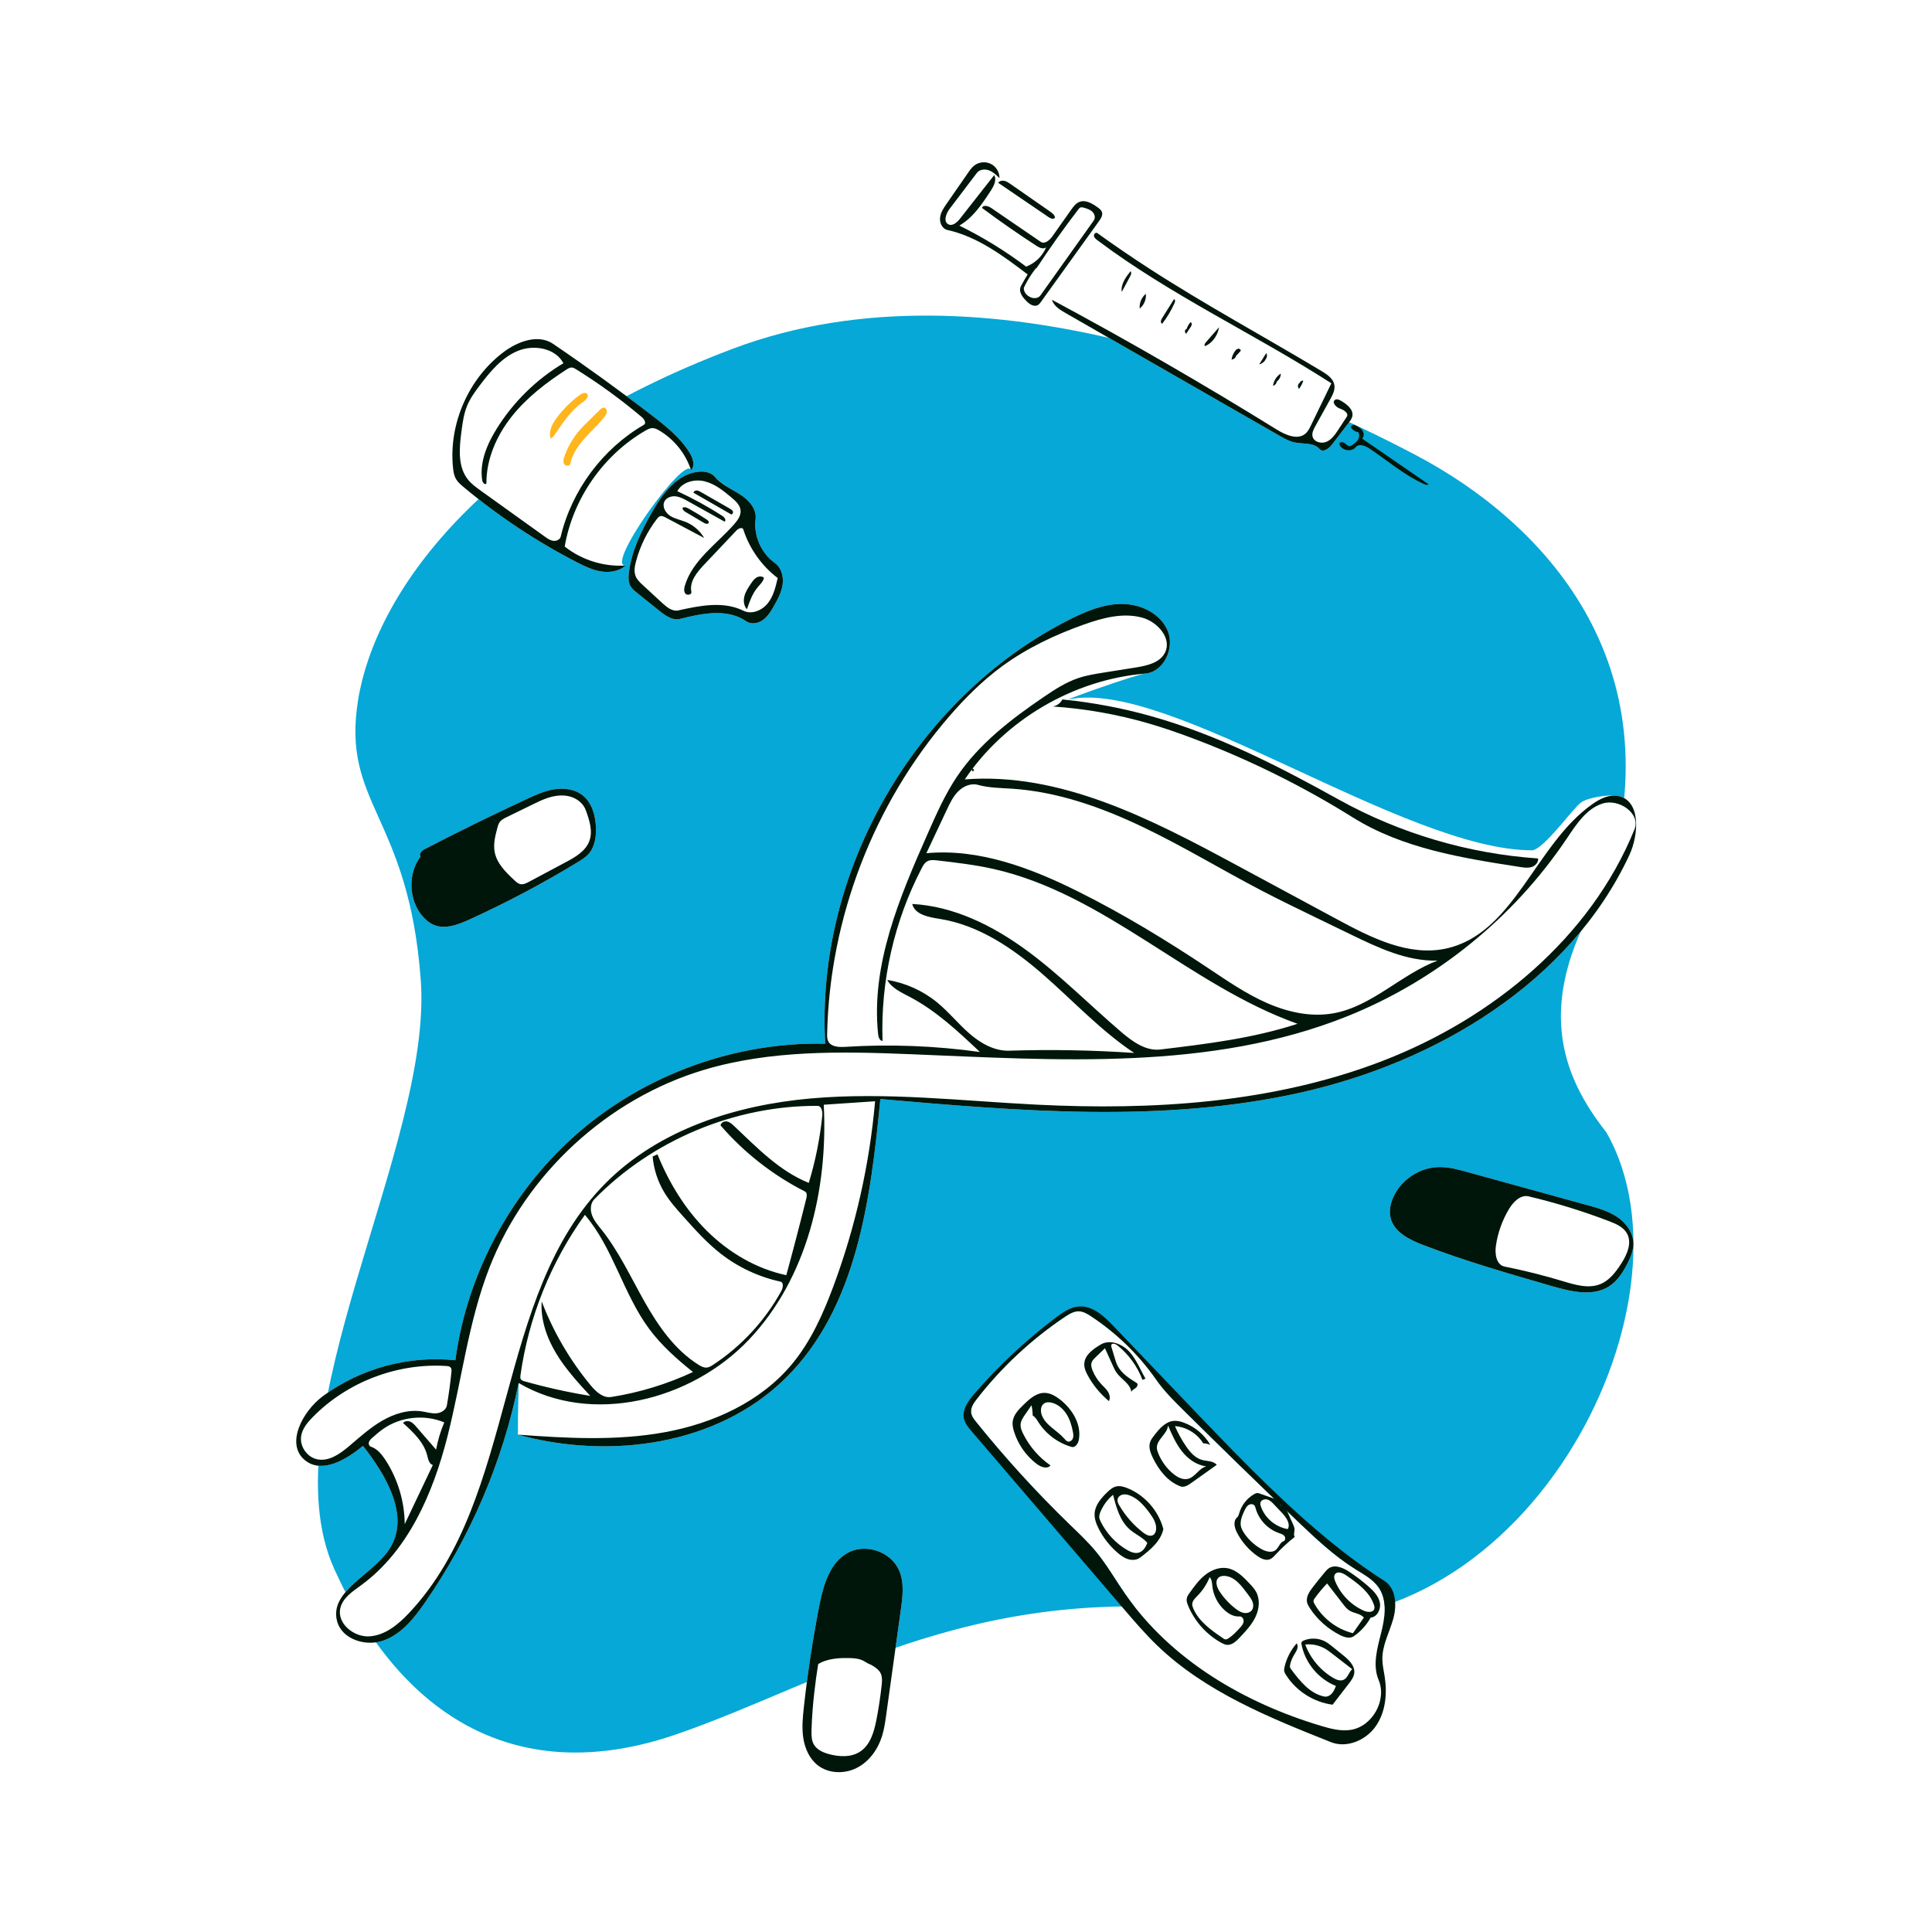 <?xml version="1.0" encoding="UTF-8" standalone="no"?>
<svg
   width="750"
   height="750"
   viewBox="0 0 750 750"
   fill="none"
   version="1.1"
   id="svg3694"
   sodipodi:docname="Health.svg"
   inkscape:version="1.1 (c68e22c387, 2021-05-23)"
   xmlns:inkscape="http://www.inkscape.org/namespaces/inkscape"
   xmlns:sodipodi="http://sodipodi.sourceforge.net/DTD/sodipodi-0.dtd"
   xmlns="http://www.w3.org/2000/svg"
   xmlns:svg="http://www.w3.org/2000/svg">
  <defs
     id="defs3698" />
  <sodipodi:namedview
     id="namedview3696"
     pagecolor="#ffffff"
     bordercolor="#666666"
     borderopacity="1.0"
     inkscape:pageshadow="2"
     inkscape:pageopacity="0.0"
     inkscape:pagecheckerboard="0"
     showgrid="false"
     inkscape:zoom="0.85866667"
     inkscape:cx="375.5823"
     inkscape:cy="374.4177"
     inkscape:window-width="1920"
     inkscape:window-height="1057"
     inkscape:window-x="-8"
     inkscape:window-y="-8"
     inkscape:window-maximized="1"
     inkscape:current-layer="svg3694" />
  <rect
     width="750"
     height="750"
     fill="white"
     id="rect3604" />
  <path
     fill-rule="evenodd"
     clip-rule="evenodd"
     d="M262.227 673.375C322.796 652.616 381.997 610.65 486.088 627.498C590.179 644.347 662.074 506.987 623.595 439.601C606.505 417.839 594.372 389.155 623.595 343.275C650.912 256.744 598.364 202.416 549.913 176.833C501.462 151.25 383.444 98.099 284.56 135.353C185.676 172.606 145.571 231.124 139.011 271.741C132.452 312.358 158.66 316.33 163.349 380.574C168.038 444.818 103.463 550.717 129.721 608.984C155.979 667.25 201.659 694.134 262.227 673.375Z"
     fill="#64FCD9"
     id="path3606"
     style="fill:#05a8d7;fill-opacity:1" />
  <path
     fill-rule="evenodd"
     clip-rule="evenodd"
     d="M535.279 616.374C533.126 613.175 529.567 611.278 526.294 609.238C517.905 604.012 510.663 597.168 503.516 590.341C488.624 576.118 473.867 561.754 459.245 547.253C455.564 543.602 451.869 539.916 448.903 535.663C442.107 525.923 433.445 517.491 423.526 510.959C422.112 510.028 420.586 509.107 418.894 509.037C416.881 508.954 415.04 510.084 413.366 511.206C400.362 519.929 388.766 530.746 379.162 543.113C377.976 544.641 376.758 546.403 376.979 548.324C377.143 549.744 378.069 550.944 378.965 552.057C390.232 566.053 402.364 579.352 415.268 591.853C418.771 595.246 422.341 598.591 425.446 602.352C429.736 607.547 433.07 613.452 436.923 618.98C454.711 644.5 483.136 661.126 512.946 670.017C516.626 671.114 520.467 672.115 524.265 671.55C532.723 670.291 538.492 660.037 535.175 652.154C532.801 646.511 534.577 640.09 536.09 634.158C537.603 628.226 538.696 621.454 535.279 616.374Z"
     fill="white"
     id="path3608" />
  <path
     fill-rule="evenodd"
     clip-rule="evenodd"
     d="M540.899 464.697C543.987 457.853 551.257 453.113 558.765 453.048C562.426 453.016 566.012 453.997 569.543 454.969C585.067 459.247 600.592 463.525 616.117 467.803C620.158 468.916 624.277 470.065 627.757 472.4C631.237 474.736 634.029 478.507 634.083 482.698C634.119 485.446 633.001 488.071 631.753 490.52C630.05 493.86 627.968 497.159 624.845 499.234C618.53 503.43 610.137 501.479 602.851 499.38C585.908 494.5 568.941 489.613 552.473 483.313C547.134 481.27 541.184 478.343 539.82 472.792C539.158 470.099 539.758 467.225 540.899 464.697Z"
     fill="white"
     id="path3610" />
  <path
     fill-rule="evenodd"
     clip-rule="evenodd"
     d="M329.27 602.711C336.207 599.012 345.968 602.447 349.061 609.675C351.086 614.41 350.413 619.81 349.703 624.911C347.813 638.488 345.923 652.066 344.034 665.643C343.646 668.428 343.255 671.228 342.423 673.915C340.829 679.06 337.458 683.797 332.669 686.262C327.879 688.727 321.639 688.58 317.41 685.245C314.242 682.746 312.482 678.793 311.853 674.808C311.224 670.822 311.612 666.753 312.052 662.742C313.49 649.618 315.473 636.555 317.994 623.596C319.558 615.553 322.039 606.566 329.27 602.711Z"
     fill="white"
     id="path3612" />
  <path
     fill-rule="evenodd"
     clip-rule="evenodd"
     d="M163.255 332.483C162.481 331.463 163.804 330.179 164.941 329.59C177.975 322.839 191.156 316.37 204.471 310.192C207.95 308.577 211.496 306.964 215.288 306.384C219.08 305.803 223.215 306.376 226.214 308.768C229.769 311.602 231.109 316.423 231.33 320.964C231.513 324.716 230.956 328.764 228.441 331.554C227.286 332.836 225.797 333.761 224.323 334.658C210.732 342.936 196.644 350.397 182.16 356.989C177.778 358.983 172.724 360.912 168.303 359.007C166.644 358.292 165.237 357.082 164.057 355.714C158.588 349.373 158.236 339.186 163.255 332.483Z"
     fill="white"
     id="path3614" />
  <path
     fill-rule="evenodd"
     clip-rule="evenodd"
     d="M293.309 201.489C292.496 207.958 295.483 214.766 300.795 218.547C303.302 220.332 304.226 223.742 303.828 226.794C303.43 229.846 301.933 232.632 300.405 235.304C299.26 237.308 298.028 239.353 296.149 240.694C294.271 242.035 291.566 242.493 289.673 241.174C282.407 236.111 272.562 238.089 263.98 240.27C261.134 240.993 258.367 239.04 256.078 237.202C253.173 234.87 250.268 232.538 247.362 230.206C246.319 229.368 245.246 228.495 244.634 227.306C243.876 225.83 243.932 224.078 244.12 222.43C245.06 214.178 248.787 206.518 252.846 199.273C257.039 191.787 262.905 183.737 271.461 183.102C273.693 182.936 276.161 183.434 277.575 185.169C280.084 188.249 283.959 189.794 287.305 191.936C290.651 194.078 293.805 197.547 293.309 201.489Z"
     fill="white"
     id="path3616" />
  <path
     fill-rule="evenodd"
     clip-rule="evenodd"
     d="M242.894 219.536C240.373 221.768 236.72 222.36 233.393 221.844C230.066 221.328 226.98 219.832 223.986 218.292C208.246 210.195 193.412 200.341 179.848 188.971C178.807 188.099 177.754 187.195 177.063 186.026C176.25 184.653 176.001 183.025 175.844 181.437C174.17 164.496 181.879 146.925 195.479 136.685C201.024 132.51 208.947 129.577 214.69 133.476C227.797 142.376 240.637 151.669 253.188 161.337C258.674 165.564 264.225 169.996 267.805 175.924C269.035 177.962 269.922 180.824 268.255 182.523C266.184 176.102 234.458 220.099 242.894 219.536Z"
     fill="white"
     id="path3618" />
  <path
     fill-rule="evenodd"
     clip-rule="evenodd"
     d="M148.979 636.822C142.06 639.326 132.73 636.449 130.855 629.335C127.721 617.439 144.997 611.359 151.451 600.886C159.112 588.456 149.929 572.757 140.906 561.278C134.504 566.63 125.178 572.131 118.584 567.017C110.599 560.824 117.318 547.878 125.461 541.894C140.066 531.163 158.743 526.122 176.764 528.05C181.352 493.88 198.905 461.611 225.099 439.194C251.293 416.777 285.886 404.418 320.354 405.163C316.501 338.331 355.248 270.932 414.942 240.632C421.422 237.343 428.36 234.408 435.626 234.451C442.893 234.495 450.565 238.194 453.323 244.917C456.081 251.64 451.805 260.867 444.564 261.481C441.191 261.767 411.93 272.184 414.942 271.526C453.323 263.133 545.192 330.084 594.652 330.084C599.092 330.084 610.618 313.71 613.742 311.521C616.611 309.511 624.509 308.373 627.961 308.966C636.961 310.513 636.33 323.803 632.458 332.074C609.369 381.406 557.64 412.449 504.463 424.239C451.287 436.03 396.015 431.369 341.752 426.65C337.997 465.458 332.695 507.662 304.929 535.034C278.531 561.057 236.777 566.779 201.041 556.933C201.041 551.569 201.041 551.569 201.346 536.883C195.147 567.368 182.685 596.566 164.96 622.132C160.768 628.178 155.897 634.319 148.979 636.822Z"
     fill="white"
     id="path3620" />
  <path
     d="M523.611 164.062C521.416 166.92 519.221 169.778 517.027 172.636C515.842 174.178 513.523 175.799 512.261 174.318C510.053 171.725 505.971 172.456 502.636 171.766C500.476 171.319 498.522 170.206 496.609 169.108C468.949 153.241 441.289 137.374 413.629 121.507C411.443 120.254 409.076 118.78 408.352 116.366C414.667 105.314 425.327 90.088 425.936 90.456C432.57 95.237 439.324 99.851 446.189 104.293C467.97 118.386 490.83 130.722 513.069 144.079C515.233 145.379 517.605 146.992 518.008 149.484C518.319 151.403 516.911 156.155 518.24 155.235C518.955 154.74 519.923 155.185 520.67 155.631C522.928 156.981 525.519 159.036 524.972 161.609C524.776 162.532 524.185 163.314 523.611 164.062Z"
     fill="white"
     id="path3622" />
  <path
     fill-rule="evenodd"
     clip-rule="evenodd"
     d="M408.714 274.258C410.283 274.001 411.701 272.951 412.405 271.526C424.074 272.679 435.642 274.859 446.93 278.034C472.477 285.22 496.318 297.398 519.511 310.295C543.266 323.506 569.955 331.405 597.073 333.251C597.279 334.733 596.028 336.103 594.604 336.564C593.181 337.024 591.637 336.801 590.158 336.573C567.676 333.112 544.493 329.4 525.198 317.352C505.508 305.058 484.594 294.727 462.866 286.56C457.261 284.454 451.599 282.49 445.849 280.82C433.754 277.307 421.28 275.103 408.714 274.258Z"
     fill="#00160A"
     id="path3624" />
  <path
     fill-rule="evenodd"
     clip-rule="evenodd"
     d="M540.899 464.697C543.987 457.853 551.257 453.113 558.765 453.048C562.426 453.016 566.012 453.997 569.543 454.969C585.067 459.247 600.592 463.525 616.117 467.803C620.158 468.916 624.277 470.065 627.757 472.4C631.237 474.736 634.029 478.507 634.083 482.698C634.119 485.446 633.001 488.071 631.753 490.52C630.05 493.86 627.968 497.159 624.845 499.234C618.53 503.43 610.137 501.479 602.851 499.38C585.908 494.5 568.941 489.613 552.473 483.313C547.134 481.27 541.184 478.343 539.82 472.792C539.158 470.099 539.758 467.225 540.899 464.697ZM580.702 483.639C580.241 486.817 580.898 491.039 584.046 491.671C591.699 493.208 599.279 495.107 606.752 497.361C611.521 498.799 616.74 500.369 621.338 498.453C624.79 497.015 627.192 493.863 629.233 490.73C631.558 487.161 633.668 482.553 631.597 478.831C630.213 476.343 627.371 475.108 624.713 474.089C614.514 470.181 604.054 466.952 593.427 464.431C590.264 463.681 587.455 466.566 585.784 469.355C583.17 473.719 581.432 478.605 580.702 483.639Z"
     fill="#00160A"
     id="path3626" />
  <path
     fill-rule="evenodd"
     clip-rule="evenodd"
     d="M255.864 167.084C255.078 166.623 254.228 166.19 253.317 166.183C252.334 166.175 251.423 166.661 250.573 167.153C234.224 176.608 222.418 193.559 219.217 212.171C225.846 217.42 234.458 220.099 242.894 219.536C240.373 221.768 236.72 222.36 233.393 221.844C230.066 221.328 226.98 219.832 223.986 218.292C208.246 210.195 193.412 200.341 179.848 188.971C178.807 188.099 177.754 187.195 177.063 186.026C176.25 184.653 176.001 183.025 175.844 181.437C174.17 164.496 181.879 146.925 195.479 136.685C201.024 132.51 208.947 129.577 214.69 133.476C227.797 142.376 240.637 151.669 253.188 161.337C258.674 165.564 264.225 169.996 267.805 175.924C269.035 177.962 269.922 180.824 268.255 182.523C266.184 176.102 261.685 170.496 255.864 167.084ZM186.311 149.519C184.446 151.985 182.601 154.508 181.403 157.359C180.035 160.613 179.566 164.163 179.11 167.664C178.286 173.977 177.657 181.057 181.583 186.07C182.988 187.864 184.867 189.217 186.718 190.545C194.992 196.48 203.266 202.414 211.539 208.349C212.528 209.058 213.571 209.79 214.777 209.951C215.984 210.112 217.389 209.488 217.672 208.305C221.979 190.276 233.936 174.208 249.967 164.904C250.992 164.309 250.129 162.753 249.225 161.987C241.159 155.155 232.59 148.916 223.611 143.336C223.11 143.025 222.581 142.707 221.992 142.67C221.233 142.622 220.534 143.048 219.895 143.461C212 148.573 204.415 154.38 198.586 161.762C192.757 169.143 188.769 178.26 188.82 187.666C188.397 188.423 187.347 187.398 187.207 186.541C186.068 179.573 189.016 172.574 192.73 166.569C199.182 156.133 208.179 147.284 218.72 141.006C215.574 135.091 207.234 133.661 201.036 136.207C194.839 138.752 190.353 144.175 186.311 149.519V149.519Z"
     fill="#00160A"
     id="path3628" />
  <path
     fill-rule="evenodd"
     clip-rule="evenodd"
     d="M349.061 609.675C351.086 614.41 350.413 619.81 349.703 624.911L344.034 665.643C343.646 668.428 343.255 671.228 342.423 673.915C340.829 679.06 337.458 683.797 332.669 686.262C327.879 688.727 321.639 688.58 317.41 685.245C314.242 682.746 312.482 678.793 311.853 674.808C311.224 670.822 311.612 666.753 312.052 662.742C313.49 649.618 315.473 636.555 317.994 623.596L318.156 622.775C319.732 614.949 322.284 606.435 329.27 602.711C336.207 599.012 345.968 602.447 349.061 609.675ZM319.085 645.212L319.086 645.193C318.61 645.438 318.121 645.704 317.618 645.99C317.048 649.587 316.542 653.193 316.128 656.812C315.565 661.738 315.174 666.686 315.034 671.642L315.019 672.309C314.995 673.984 315.095 675.696 315.905 677.144C317.134 679.341 319.692 680.407 322.131 681.029C326.022 682.022 330.414 682.208 333.796 680.043C337.881 677.427 339.338 672.232 340.259 667.47C341.109 663.077 341.776 658.649 342.258 654.201L342.318 653.606C342.448 652.212 342.47 650.775 341.85 649.536C341.28 648.396 340.234 647.572 339.16 646.885C338.817 646.664 338.466 646.455 338.11 646.256C335.359 645.28 335.359 643.777 329.806 643.652C326.164 643.57 322.446 643.777 319.085 645.212Z"
     fill="#00160A"
     id="path3630" />
  <path
     fill-rule="evenodd"
     clip-rule="evenodd"
     d="M163.255 332.483C162.481 331.463 163.804 330.179 164.941 329.59C177.975 322.839 191.156 316.37 204.471 310.192C207.95 308.577 211.496 306.964 215.288 306.384C219.08 305.803 223.215 306.376 226.214 308.768C229.769 311.602 231.109 316.423 231.33 320.964C231.513 324.716 230.956 328.764 228.441 331.554C227.286 332.836 225.797 333.761 224.323 334.658C210.732 342.936 196.644 350.397 182.16 356.989C177.778 358.983 172.724 360.912 168.303 359.007C166.644 358.292 165.237 357.082 164.057 355.714C158.588 349.373 158.236 339.186 163.255 332.483ZM227.394 314.492C226.417 311.803 223.867 309.874 221.094 309.167C218.321 308.46 215.363 308.848 212.645 309.742C210.602 310.414 208.662 311.361 206.73 312.305C203.386 313.939 200.042 315.573 196.699 317.208C195.676 317.707 194.61 318.243 193.954 319.173C193.489 319.832 193.273 320.631 193.067 321.41C192.266 324.431 191.459 327.57 192.011 330.646C192.826 335.194 196.401 338.667 199.788 341.81C200.43 342.406 201.116 343.025 201.972 343.214C203.108 343.464 204.249 342.899 205.276 342.351C210.056 339.804 214.835 337.257 219.615 334.709C223.299 332.746 227.268 330.47 228.753 326.57C230.227 322.697 228.809 318.387 227.394 314.492Z"
     fill="#00160A"
     id="path3632" />
  <path
     fill-rule="evenodd"
     clip-rule="evenodd"
     d="M387.499 70.969C387.992 70.234 389.009 70.006 389.875 70.191C390.74 70.377 391.492 70.894 392.218 71.399C397.341 74.965 402.464 78.531 407.587 82.096C408.444 82.693 409.373 83.398 409.546 84.428C409.171 85.265 407.91 84.868 407.152 84.352C400.601 79.891 394.05 75.43 387.499 70.969Z"
     fill="#00160A"
     id="path3634" />
  <path
     fill-rule="evenodd"
     clip-rule="evenodd"
     d="M451.191 125.633C450.408 125.527 450.612 124.333 451.031 123.663C452.599 121.158 454.168 118.654 455.736 116.149C456.286 116.251 456.213 117.064 455.987 117.575C454.718 120.439 453.104 123.151 451.191 125.633Z"
     fill="#00160A"
     id="path3636" />
  <path
     fill-rule="evenodd"
     clip-rule="evenodd"
     d="M378.212 541.115C387.697 530.143 398.35 520.182 409.933 511.454C412.611 509.436 415.532 507.41 418.877 507.18C424.187 506.814 428.607 510.967 432.285 514.815C441.962 524.941 451.64 535.066 461.317 545.192C472.731 557.134 484.151 569.082 496.134 580.452C508.971 592.631 522.498 604.178 537.412 613.701C541.98 616.618 542.331 623.241 540.854 628.456C539.376 633.671 536.582 638.654 536.63 644.074C536.65 646.368 537.186 648.621 537.538 650.889C538.558 657.469 537.894 664.607 534.099 670.078C530.303 675.55 522.858 678.762 516.67 676.301C492.61 666.731 467.895 656.748 449.237 638.794C444.602 634.334 440.409 629.44 436.224 624.555C416.561 601.6 396.899 578.646 377.236 555.691C375.948 554.188 374.616 552.599 374.199 550.664C373.444 547.158 375.867 543.828 378.212 541.115M535.279 616.374C533.126 613.174 529.568 611.278 526.294 609.238C517.905 604.012 510.664 597.168 503.516 590.341C488.625 576.118 473.867 561.754 459.246 547.253C455.564 543.601 451.87 539.916 448.903 535.663C442.108 525.923 433.446 517.491 423.527 510.959C422.112 510.028 420.586 509.107 418.894 509.037C416.881 508.954 415.04 510.084 413.367 511.206C400.362 519.929 388.766 530.746 379.162 543.113C377.976 544.641 376.758 546.403 376.98 548.324C377.143 549.744 378.069 550.944 378.966 552.057C390.232 566.053 402.364 579.352 415.269 591.853C418.771 595.246 422.341 598.591 425.446 602.352C429.736 607.547 433.07 613.452 436.923 618.979C454.711 644.5 483.136 661.126 512.947 670.016C516.626 671.114 520.467 672.115 524.265 671.55C532.724 670.291 538.492 660.037 535.175 652.154C532.801 646.511 534.577 640.09 536.09 634.158C537.603 628.226 538.696 621.454 535.279 616.374Z"
     fill="#00160A"
     id="path3638" />
  <path
     fill-rule="evenodd"
     clip-rule="evenodd"
     d="M438.759 107.197C437.658 109.246 436.556 111.295 435.455 113.343C435.024 110.382 436.988 107.661 438.843 105.314C439.368 105.752 439.083 106.595 438.759 107.197L438.759 107.197Z"
     fill="#00160A"
     id="path3640" />
  <path
     fill-rule="evenodd"
     clip-rule="evenodd"
     d="M444.814 114.05C445.044 116.195 444.113 118.429 442.428 119.775C442.235 117.633 443.157 115.421 444.814 114.05L444.814 114.05Z"
     fill="#00160A"
     id="path3642" />
  <path
     fill-rule="evenodd"
     clip-rule="evenodd"
     d="M473.234 127.031C472.88 129.265 471.75 131.37 470.084 132.9C469.396 133.532 468.608 134.074 467.72 134.366C467.375 133.923 467.757 133.297 468.126 132.875C469.829 130.927 471.532 128.979 473.234 127.031Z"
     fill="#00160A"
     id="path3644" />
  <path
     fill-rule="evenodd"
     clip-rule="evenodd"
     d="M460.626 127.772C460.916 126.801 461.427 125.897 462.107 125.147C462.792 125.045 462.719 126.181 462.335 126.756C461.717 127.68 461.099 128.604 460.482 129.529C459.822 129.199 459.826 128.069 460.488 127.744L460.626 127.772Z"
     fill="#00160A"
     id="path3646" />
  <path
     fill-rule="evenodd"
     clip-rule="evenodd"
     d="M491.488 139.159C491.035 140.287 490.01 141.167 488.827 141.445C489.734 139.994 490.641 138.543 491.548 137.092C491.966 137.701 491.941 138.58 491.489 139.164L491.488 139.159Z"
     fill="#00160A"
     id="path3648" />
  <path
     fill-rule="evenodd"
     clip-rule="evenodd"
     d="M504.584 148.587C504.737 148.026 505.384 147.654 505.946 147.802C505.557 148.92 505.001 149.98 504.303 150.936C503.624 150.339 503.751 149.076 504.535 148.627L504.584 148.587Z"
     fill="#00160A"
     id="path3650" />
  <path
     fill-rule="evenodd"
     clip-rule="evenodd"
     d="M293.309 201.489C292.496 207.958 295.483 214.766 300.795 218.547C303.302 220.332 304.226 223.742 303.828 226.794C303.43 229.846 301.933 232.632 300.405 235.304C299.26 237.308 298.028 239.353 296.149 240.694C294.271 242.035 291.566 242.493 289.673 241.174C282.407 236.111 272.562 238.089 263.98 240.27C261.134 240.993 258.367 239.04 256.078 237.202C253.173 234.87 250.268 232.538 247.362 230.206C246.319 229.368 245.246 228.495 244.634 227.306C243.876 225.83 243.932 224.078 244.12 222.43C245.06 214.178 248.787 206.518 252.846 199.273C257.039 191.787 262.905 183.737 271.461 183.102C273.693 182.936 276.161 183.434 277.575 185.169C280.084 188.249 283.959 189.794 287.305 191.936C290.651 194.078 293.805 197.547 293.309 201.489ZM258.39 200.891C257.702 200.526 256.907 200.151 256.175 200.418C255.697 200.593 255.355 201.009 255.045 201.412C251.269 206.31 248.481 211.965 246.894 217.941C246.399 219.804 246.029 221.827 246.733 223.621C247.29 225.039 248.445 226.123 249.565 227.156C252.091 229.486 254.618 231.816 257.144 234.147C258.884 235.751 261.037 237.477 263.346 236.958C271.727 235.074 280.892 233.271 288.588 237.087C291.773 238.666 295.799 236.995 298.025 234.224C300.251 231.452 301.106 227.857 301.9 224.392C295.671 219.657 290.943 212.976 288.548 205.527C288.214 204.487 286.634 205.137 285.883 205.931C281.698 210.359 277.512 214.787 273.326 219.215C270.55 222.151 267.559 225.789 268.39 229.743C268.617 230.823 266.779 231.288 266.074 230.439C265.368 229.589 265.568 228.327 265.889 227.271C268.875 217.428 278.239 211.203 285.03 203.478C286.355 201.97 287.664 200.17 287.494 198.17C287.315 196.068 285.577 194.485 283.959 193.132C280.836 190.522 277.555 187.854 273.607 186.864C269.659 185.874 264.848 187.082 262.944 190.68C268.989 193.469 274.841 196.68 280.441 200.28C281.235 200.791 282.058 201.975 281.271 202.496C276.505 199.837 271.739 197.178 266.973 194.519C265.49 193.692 263.953 192.847 262.264 192.672C260.574 192.498 258.675 193.17 257.927 194.695C256.965 196.658 258.317 199.07 260.154 200.254C261.992 201.438 264.219 201.817 266.243 202.643C269.206 203.852 271.748 206.066 273.352 208.835C268.364 206.187 263.377 203.539 258.39 200.891Z"
     fill="#00160A"
     id="path3652" />
  <path
     fill-rule="evenodd"
     clip-rule="evenodd"
     d="M495.61 148.379C495.419 149.051 494.857 149.604 494.182 149.785C494.419 147.859 495.551 146.063 497.186 145.019C497.223 146.272 496.564 147.524 495.509 148.202L495.61 148.379Z"
     fill="#00160A"
     id="path3654" />
  <path
     fill-rule="evenodd"
     clip-rule="evenodd"
     d="M479.792 138.385C479.494 139.055 478.814 139.539 478.083 139.602C478.246 138.356 478.754 137.157 479.534 136.172C479.84 135.786 480.228 135.411 480.717 135.357C481.206 135.303 481.754 135.745 481.625 136.22C480.989 136.909 480.354 137.598 479.719 138.286L479.792 138.385Z"
     fill="#00160A"
     id="path3656" />
  <path
     fill-rule="evenodd"
     clip-rule="evenodd"
     d="M378.044 298.921C378.173 299.275 377.558 299.581 377.354 299.263C377.234 298.932 377.322 298.534 377.572 298.285C377.755 298.468 377.939 298.652 378.123 298.836L378.044 298.921Z"
     fill="#00160A"
     id="path3658" />
  <path
     fill-rule="evenodd"
     clip-rule="evenodd"
     d="M524.477 173.052C525.417 172.451 526.382 171.826 527.019 170.91C527.657 169.994 527.892 168.704 527.287 167.766C526.135 167.616 525.066 166.922 524.461 165.93C524.435 165.335 525.04 164.798 525.627 164.894C526.761 165.39 527.942 165.921 528.711 166.891C529.48 167.861 529.67 169.411 528.787 170.278C537.382 176.188 545.977 182.098 554.572 188.007C554.055 188.387 553.33 188.146 552.747 187.881C545.071 184.394 538.607 178.767 531.59 174.095C529.961 173.011 527.525 172.074 526.289 173.59C524.633 175.62 520.78 174.926 519.936 172.447C519.778 171.521 521.339 171.468 522.057 172.074C522.775 172.68 523.685 173.558 524.477 173.052Z"
     fill="#00160A"
     id="path3660" />
  <path
     fill-rule="evenodd"
     clip-rule="evenodd"
     d="M509.57 616.224C511.108 614.222 512.688 612.253 514.31 610.318C514.788 609.748 515.278 609.173 515.901 608.765C518.273 607.213 521.419 608.618 523.789 610.173C526.404 611.888 528.897 613.789 531.243 615.857C533.187 617.57 535.119 619.555 535.65 622.09C536.181 624.626 534.655 627.738 532.074 627.961C530.491 630.831 528.234 633.325 525.535 635.185C524.004 636.241 521.908 635.591 520.245 634.758C515.48 632.372 511.365 628.701 508.453 624.237C507.988 623.525 507.546 622.774 507.378 621.94C506.962 619.874 508.286 617.896 509.57 616.224ZM525.197 634.004C526.616 631.985 528.035 629.965 529.453 627.946C528.088 626.33 525.597 626.327 523.81 625.196C522.833 624.577 522.104 623.643 521.396 622.728C519.322 620.047 517.248 617.366 515.175 614.686C513.445 616.494 511.839 618.42 510.372 620.446C510.158 620.742 509.94 621.058 509.902 621.421C509.859 621.836 510.058 622.234 510.262 622.598C513.4 628.226 518.942 632.458 525.197 634.004ZM522.556 611.526C521.229 610.615 519.177 609.804 518.243 611.116C517.676 611.913 517.97 613.016 518.346 613.919C520.427 618.921 524.479 623.072 529.429 625.274C530.85 625.906 533.01 626.083 533.492 624.604C533.671 624.057 533.521 623.459 533.332 622.915C531.593 617.886 526.943 614.539 522.556 611.526Z"
     fill="#00160A"
     id="path3662" />
  <path
     fill-rule="evenodd"
     clip-rule="evenodd"
     d="M400.429 545.523C399.59 546.738 398.751 547.954 397.913 549.169C397.118 550.321 396.296 551.546 396.192 552.942C396.1 554.189 396.598 555.4 397.15 556.523C399.579 561.455 403.285 565.752 407.808 568.879C406.562 570.416 404.071 569.516 402.491 568.324C398.316 565.174 395.169 560.683 393.632 555.684C393.257 554.462 392.973 553.182 393.112 551.911C393.402 549.265 395.42 547.184 397.325 545.325C399.635 543.071 402.308 540.665 405.535 540.711C407.657 540.742 409.609 541.859 411.3 543.14C416.178 546.836 419.895 552.854 418.813 558.877C418.547 560.357 417.436 562.106 415.99 561.694C410.731 560.195 406.061 556.718 403.118 552.11C402.498 551.14 401.904 550.074 400.897 549.518C400.867 548.175 400.71 546.836 400.429 545.523ZM405.379 544.775C404.008 545.638 403.845 547.626 404.364 549.16C405.759 553.279 410.375 555.242 413.218 558.532C413.586 558.959 413.962 559.435 414.504 559.589C415.326 559.822 416.192 559.167 416.489 558.365C416.786 557.563 416.658 556.673 416.498 555.833C416.037 553.414 415.327 551.003 414.002 548.927C412.676 546.852 410.675 545.128 408.287 544.526C407.317 544.281 406.226 544.242 405.379 544.775Z"
     fill="#00160A"
     id="path3664" />
  <path
     fill-rule="evenodd"
     clip-rule="evenodd"
     d="M498.024 584.749C498.993 585.221 499.506 586.279 499.948 587.261C500.614 588.742 501.279 590.222 501.945 591.702C502.224 592.321 502.507 592.96 502.532 593.638C502.569 594.652 502.048 595.777 502.618 596.617C499.942 598.735 497.431 601.06 495.112 603.564C494.481 604.245 493.831 604.964 492.966 605.303C491.345 605.937 489.543 605.056 488.12 604.054C484.771 601.696 482.008 598.511 480.149 594.861C479.202 593 478.624 590.415 480.231 589.081C480.748 588.652 480.916 587.944 481.107 587.298C481.997 584.288 484.072 581.646 486.785 580.067C487.178 579.838 487.6 579.626 488.055 579.609C488.45 579.594 488.834 579.728 489.207 579.86C491.19 580.563 493.174 581.266 495.157 581.968C495.988 582.263 496.991 582.82 496.869 583.693C496.792 584.251 497.517 584.503 498.024 584.749M483.088 586.457C482.159 588.437 481.228 590.626 481.774 592.743C481.987 593.567 482.414 594.319 482.883 595.03C484.594 597.622 486.93 599.799 489.636 601.323C491.379 602.304 493.715 602.959 495.256 601.685C496.441 600.705 496.824 598.802 498.275 598.294C499.046 598.025 499.093 596.856 498.565 596.234C498.036 595.612 497.195 595.38 496.424 595.112C492.124 593.613 488.657 589.917 487.436 585.53C487.327 585.139 487.227 584.728 486.968 584.414C486.407 583.738 485.289 583.804 484.577 584.319C483.865 584.833 483.461 585.662 483.088 586.457M499.927 593.588C501.055 591.461 499.283 589.003 497.629 587.253C496.619 586.185 495.609 585.116 494.6 584.048C493.835 583.239 493.013 582.394 491.938 582.102C490.863 581.81 489.485 582.334 489.274 583.428C489.183 583.899 489.318 584.382 489.476 584.835C491.048 589.339 495.217 592.831 499.927 593.588H499.927Z"
     fill="#00160A"
     id="path3666" />
  <path
     fill-rule="evenodd"
     clip-rule="evenodd"
     d="M476.43 608.765C479.915 609.371 482.592 612.089 485.016 614.665C485.993 615.703 486.981 616.758 487.653 618.015C489.24 620.987 488.807 624.712 487.352 627.751C485.896 630.789 483.54 633.288 481.221 635.732C479.847 637.18 478.158 638.749 476.177 638.512C475.441 638.424 474.76 638.086 474.111 637.729C468.31 634.538 463.659 629.306 461.17 623.171C460.843 622.365 460.547 621.502 460.672 620.641C460.794 619.797 461.304 619.066 461.8 618.372C463.592 615.858 465.417 613.309 467.835 611.391C470.254 609.473 473.389 608.236 476.43 608.765M464.873 619.463C463.952 620.398 462.874 621.4 462.829 622.712C462.808 623.305 463.011 623.883 463.245 624.428C465.417 629.508 470.223 632.879 474.797 635.977C475.095 636.179 475.413 636.388 475.773 636.411C476.17 636.436 476.543 636.23 476.878 636.013C478.535 634.94 479.895 633.477 481.238 632.03C481.91 631.306 482.613 630.518 482.757 629.541C482.9 628.563 482.181 627.404 481.197 627.492C479.135 627.677 477.144 626.618 475.585 625.256C472.841 622.86 471.038 619.415 470.634 615.795C470.495 614.547 470.462 613.154 469.582 612.258C468.511 614.94 466.9 617.405 464.873 619.463ZM475.521 611.769C474.652 611.702 473.717 611.841 473.058 612.41C471.543 613.717 472.365 616.2 473.472 617.868C475.153 620.399 477.255 622.649 479.666 624.497C480.58 625.197 481.568 625.854 482.693 626.095C483.818 626.337 485.111 626.085 485.857 625.209C486.607 624.329 486.647 623.015 486.27 621.922C485.894 620.829 485.165 619.9 484.472 618.974C482.101 615.802 479.469 612.074 475.521 611.769L475.521 611.769Z"
     fill="#00160A"
     id="path3668" />
  <path
     fill-rule="evenodd"
     clip-rule="evenodd"
     d="M442.63 604.636C441.337 605.625 439.529 605.744 437.97 605.277C436.41 604.81 435.058 603.826 433.825 602.763C430.822 600.172 428.327 596.995 426.523 593.463C425.562 591.581 424.781 589.516 424.935 587.408C425.166 584.255 427.406 581.646 429.668 579.437C430.73 578.4 431.895 577.354 433.344 577.028C434.757 576.709 436.23 577.125 437.575 577.662C444.393 580.384 449.766 586.479 451.612 593.584C450.604 598.333 446.485 601.685 442.63 604.636ZM437.395 601.614C438.863 602.483 440.618 603.224 442.235 602.68C443.836 602.142 444.789 600.512 445.391 598.934C443.537 596.763 440.752 595.63 438.598 593.757C434.77 590.427 433.337 585.191 432.092 580.273C429.984 582.022 428.302 584.28 427.229 586.8C426.921 587.525 426.658 588.301 426.742 589.084C426.802 589.647 427.038 590.174 427.287 590.682C429.504 595.2 433.064 599.05 437.395 601.614ZM433.811 582.198C433.729 582.969 434.109 583.706 434.499 584.376C436.866 588.443 440.025 592.047 443.747 594.925C444.883 595.803 446.445 596.637 447.668 595.884C448.396 595.435 448.732 594.539 448.804 593.686C448.997 591.391 447.671 589.267 446.314 587.406C444.291 584.633 441.944 581.9 438.766 580.603C437.831 580.222 436.799 579.974 435.814 580.192C434.828 580.41 433.918 581.195 433.811 582.198V582.198Z"
     fill="#00160A"
     id="path3670" />
  <path
     fill-rule="evenodd"
     clip-rule="evenodd"
     d="M368.663 81.034C367.257 82.887 366.092 86.037 368.168 87.087C369.796 87.91 371.557 86.312 372.684 84.877C377.102 79.248 381.521 73.619 385.939 67.99C387.017 69.911 385.783 72.261 384.579 74.105C381.238 79.221 377.704 84.523 372.409 87.573C381.529 92.059 390.226 97.403 398.349 103.512C401.825 102.194 404.712 99.397 406.138 95.964C405.149 96.907 403.536 96.198 402.39 95.454C395.172 90.767 388.104 85.848 381.202 80.707C381.688 79.395 383.66 79.964 384.814 80.753C391.21 85.127 397.606 89.5 404.002 93.874C405.565 94.943 407.499 93.212 408.591 91.665C410.989 88.271 413.386 84.877 415.783 81.482C416.664 80.235 417.626 78.923 419.049 78.37C421.478 77.426 424.088 79.034 426.197 80.566C426.816 81.015 427.465 81.503 427.741 82.216C428.218 83.449 427.407 84.773 426.635 85.847C419.125 96.289 411.614 106.731 404.103 117.173C403.762 117.648 403.405 118.136 402.897 118.426C401.601 119.167 399.966 118.316 398.886 117.285C397.359 115.827 395.05 113.396 396.395 110.951C397.74 108.506 397.796 108.397 398.927 106.532C389.395 99.293 379.463 91.863 367.776 89.278C365.785 88.838 364.702 86.501 364.938 84.475C365.175 82.449 366.372 80.683 367.534 79.007C370.293 75.026 373.052 71.045 375.812 67.064C376.521 66.04 377.247 64.999 378.234 64.239C380.029 62.855 382.627 62.604 384.653 63.62C386.68 64.635 388.035 66.866 388.001 69.132C386.778 67.936 385.504 66.707 383.897 66.12C382.29 65.532 380.248 65.769 379.214 67.132C375.697 71.766 372.18 76.4 368.663 81.034ZM397.424 111.773C397.424 113.869 399.049 115.01 400.284 115.487C401.519 115.964 403.118 115.775 403.886 114.696C410.659 105.179 417.433 95.662 424.206 86.146C424.501 85.731 424.803 85.303 424.933 84.811C425.211 83.756 424.622 82.626 423.769 81.948C422.915 81.269 421.841 80.946 420.795 80.638C420.323 80.499 419.802 80.363 419.355 80.569C419.054 80.707 418.84 80.98 418.638 81.244C412.973 88.641 407.57 96.238 402.442 104.018C402.24 103.625 398.805 108.594 397.424 111.773Z"
     fill="#00160A"
     id="path3672" />
  <path
     fill-rule="evenodd"
     clip-rule="evenodd"
     d="M296.557 224.262C296.333 225.716 295.135 226.782 294.183 227.902C292.097 230.356 291.005 233.478 289.957 236.523C288.724 235.179 288.526 233.131 288.996 231.368C289.465 229.606 290.504 228.058 291.526 226.548C292.114 225.679 292.728 224.785 293.62 224.234C294.512 223.684 295.767 223.573 296.557 224.262L296.557 224.262Z"
     fill="#00160A"
     id="path3674" />
  <path
     fill-rule="evenodd"
     clip-rule="evenodd"
     d="M523.611 164.062C521.416 166.92 519.221 169.778 517.027 172.636C515.842 174.178 513.523 175.799 512.261 174.318C510.053 171.725 505.971 172.456 502.636 171.766C500.476 171.319 498.522 170.206 496.609 169.108C468.949 153.241 441.289 137.374 413.629 121.508C411.443 120.254 409.076 118.78 408.352 116.366C437.94 132.24 467.032 149.038 495.572 166.727C499.072 168.896 503.9 170.996 506.928 168.204C507.797 167.403 508.333 166.312 508.849 165.248C511.51 159.763 514.171 154.278 516.831 148.793C486.951 129.578 454.339 114.597 425.963 93.223C425.395 92.795 424.785 92.296 424.671 91.594C424.557 90.891 425.327 90.088 425.936 90.456C432.57 95.237 439.324 99.851 446.189 104.293C467.97 118.386 490.83 130.722 513.069 144.079C515.233 145.379 517.605 146.992 518.008 149.484C518.319 151.403 517.345 153.271 516.404 154.972C514.466 158.471 512.529 161.97 510.591 165.469C509.909 166.701 509.203 168.085 509.535 169.454C510.053 171.593 512.939 172.37 514.959 171.494C516.978 170.618 518.297 168.68 519.504 166.84C520.608 165.157 521.712 163.474 522.816 161.791C523.702 160.439 521.687 159.107 520.15 158.606C518.613 158.106 516.911 156.155 518.24 155.235C518.955 154.74 519.923 155.185 520.67 155.632C522.928 156.981 525.519 159.036 524.972 161.609C524.776 162.532 524.185 163.314 523.611 164.062Z"
     fill="#00160A"
     id="path3676" />
  <path
     fill-rule="evenodd"
     clip-rule="evenodd"
     d="M283.368 197.488C283.829 197.753 284.323 198.054 284.509 198.552C284.696 199.049 284.34 199.752 283.814 199.675C278.943 196.874 274.073 194.073 269.202 191.272C269.29 190.718 269.908 190.377 270.469 190.398C271.029 190.419 271.541 190.705 272.028 190.984C275.808 193.152 279.588 195.32 283.368 197.488Z"
     fill="#00160A"
     id="path3678" />
  <path
     fill-rule="evenodd"
     clip-rule="evenodd"
     d="M213.809 170.269C212.785 167.633 214.278 164.72 215.947 162.438C218.492 158.959 221.572 155.872 225.044 153.317C225.908 152.682 227.233 152.119 227.929 152.936C228.773 153.924 227.486 155.276 226.412 156.008C221.879 159.101 218.72 163.776 215.637 168.316C215.131 169.06 214.596 169.831 213.809 170.269L213.809 170.269Z"
     fill="#FFB61D"
     id="path3680" />
  <path
     fill-rule="evenodd"
     clip-rule="evenodd"
     d="M472.33 568.657C469.001 571.025 465.672 573.394 462.344 575.762C461.135 576.622 459.656 577.525 458.264 577.011C453.293 575.177 449.813 570.621 447.501 565.854C446.596 563.988 445.814 561.854 446.451 559.88C446.77 558.89 447.419 558.046 448.057 557.223C450.025 554.683 452.351 551.934 455.548 551.602C456.966 551.455 458.39 551.82 459.723 552.325C463.931 553.921 467.563 556.991 469.837 560.874C468.954 560.535 468.018 560.333 467.074 560.276C464.75 556.496 460.542 553.941 456.115 553.622C457.303 556.386 458.764 559.033 460.47 561.511C462.019 563.759 463.939 565.984 466.568 566.722C468.562 567.283 471.022 567.05 472.33 568.657ZM455.463 572.143C457.081 573.471 459.162 574.584 461.192 574.079C464.02 573.376 465.49 569.879 468.332 569.236C464.543 568.81 461.204 566.394 458.835 563.405C456.467 560.416 454.929 556.869 453.419 553.368C453.209 556.702 448.899 558.842 449.098 562.177C449.134 562.792 449.331 563.386 449.552 563.96C450.777 567.135 452.834 569.983 455.463 572.143H455.463Z"
     fill="#00160A"
     id="path3682" />
  <path
     fill-rule="evenodd"
     clip-rule="evenodd"
     d="M264.984 197.098C265.737 196.651 266.69 197.073 267.454 197.503C269.799 198.821 272.099 200.22 274.348 201.696C274.793 201.988 275.297 202.459 275.105 202.954C274.858 203.589 273.909 203.351 273.323 203.005C270.975 201.617 268.626 200.23 266.278 198.843C265.612 198.449 264.848 197.859 264.984 197.098L264.984 197.098Z"
     fill="#00160A"
     id="path3684" />
  <path
     fill-rule="evenodd"
     clip-rule="evenodd"
     d="M219.114 177.16C220.494 173.273 222.633 169.656 225.376 166.576C226.338 165.494 227.373 164.48 228.406 163.466C229.908 161.994 231.41 160.521 232.912 159.048C233.33 158.639 233.821 158.2 234.405 158.23C235.15 158.268 235.647 159.106 235.588 159.849C235.529 160.592 235.076 161.24 234.619 161.829C232.286 164.836 229.434 167.395 226.909 170.242C224.384 173.088 222.133 176.344 221.369 180.072C221.165 181.071 219.516 180.998 219.003 180.117C218.491 179.236 218.773 178.121 219.114 177.16Z"
     fill="#FFB61D"
     id="path3686" />
  <path
     fill-rule="evenodd"
     clip-rule="evenodd"
     d="M498.663 647.093C499.44 643.725 501.07 640.557 503.359 637.965C504.362 639.262 503.209 641.049 502.352 642.448C501.66 643.577 501.152 644.82 500.855 646.111C500.767 646.492 500.698 646.894 500.802 647.271C500.888 647.587 501.089 647.858 501.286 648.121C504.67 652.642 508.552 657.489 514.091 658.595C515.179 658.812 516.303 658.235 517.038 657.403C517.774 656.572 518.195 655.516 518.602 654.484C511.859 651.803 506.66 645.549 505.257 638.429C505.201 638.142 505.151 637.837 505.256 637.563C505.401 637.184 505.799 636.972 506.174 636.817C508.85 635.712 512.023 635.892 514.556 637.292C515.538 637.835 516.417 638.543 517.291 639.247C518.644 640.339 519.998 641.431 521.351 642.522C523.578 644.318 526.03 646.623 525.723 649.468C525.554 651.031 524.557 652.363 523.597 653.608C521.5 656.325 519.403 659.043 517.307 661.76C509.97 660.806 503.148 656.444 499.204 650.185C498.905 649.711 498.617 649.213 498.528 648.66C498.444 648.139 498.544 647.607 498.663 647.093ZM514.391 640.014C512.084 638.681 509.347 638.109 506.699 638.405C508.689 643.795 512.595 648.455 517.555 651.355C518.769 652.065 520.251 652.682 521.541 652.121C523.202 651.399 523.584 649.186 524.927 647.971C522.336 645.967 519.745 643.963 517.153 641.959C516.262 641.269 515.367 640.578 514.391 640.014Z"
     fill="#00160A"
     id="path3688" />
  <path
     fill-rule="evenodd"
     clip-rule="evenodd"
     d="M427.321 521.934C430.85 519.841 435.574 521.656 438.358 524.669C441.143 527.682 442.617 531.642 444.677 535.189C444.286 535.349 443.894 535.509 443.503 535.669C441.532 530.405 438.1 525.696 433.692 522.209C432.971 521.638 431.619 521.279 431.382 522.168C431.314 522.423 431.39 522.691 431.466 522.943C431.91 524.412 432.354 525.881 432.798 527.35C433.07 528.252 433.344 529.159 433.754 530.007C435.247 533.1 438.324 535.06 441.25 536.857C441.925 537.272 441.499 538.356 440.86 538.824C440.221 539.292 439.366 539.646 439.173 540.414C438.913 537.272 435.451 535.571 433.574 533.038C432.891 532.116 432.413 531.062 431.941 530.016C430.94 527.804 429.94 525.592 428.94 523.38C427.705 524.569 426.469 525.758 425.234 526.946C424.661 527.497 424.069 528.076 423.797 528.823C423.41 529.881 423.737 531.061 424.167 532.103C424.967 534.046 426.123 535.841 427.56 537.374C428.438 538.31 429.428 539.161 430.103 540.252C430.777 541.344 431.087 542.774 430.485 543.908C427.202 541.187 424.432 537.848 422.364 534.118C421.556 532.661 420.839 531.067 420.917 529.403C421.078 525.981 424.375 523.682 427.321 521.934V521.934Z"
     fill="#00160A"
     id="path3690" />
  <path
     fill-rule="evenodd"
     clip-rule="evenodd"
     d="M164.96 622.132C160.768 628.178 155.897 634.319 148.979 636.822C142.06 639.326 132.73 636.449 130.855 629.334C127.721 617.439 144.997 611.359 151.451 600.886C159.112 588.456 149.929 572.757 140.906 561.278C134.504 566.63 125.178 572.131 118.584 567.017C110.599 560.824 117.318 547.878 125.461 541.894C140.066 531.163 158.743 526.122 176.764 528.05C181.352 493.88 198.905 461.611 225.099 439.194C251.293 416.777 285.886 404.418 320.354 405.163C316.501 338.331 355.248 270.932 414.942 240.632C421.422 237.343 428.36 234.408 435.626 234.451C442.893 234.495 450.565 238.194 453.323 244.917C456.081 251.64 451.805 260.867 444.564 261.481C416.682 263.846 390.202 279.379 374.532 302.562C411.618 299.707 446.708 317.886 479.45 335.535C492.792 342.727 506.135 349.918 519.477 357.11C532.431 364.092 546.803 371.303 561.2 368.257C587.827 362.622 595.936 327.739 618.224 312.12C621.093 310.11 624.509 308.373 627.961 308.966C636.961 310.513 636.33 323.803 632.458 332.074C609.369 381.406 557.64 412.449 504.463 424.239C451.287 436.03 396.015 431.369 341.752 426.65C337.997 465.458 332.695 507.662 304.929 535.034C278.531 561.057 236.777 566.779 201.041 556.933C220.052 558.333 239.306 559.412 258.059 555.99C276.812 552.569 295.267 544.198 307.453 529.539C314.747 520.764 319.488 510.167 323.47 499.474C332.078 476.357 337.556 452.078 339.708 427.505C333.067 427.955 326.427 428.405 319.786 428.855C321.468 461.58 313.32 496.177 290.803 519.982C268.286 543.787 229.586 553.502 201.346 536.883C195.147 567.368 182.685 596.566 164.96 622.132ZM237.239 542.314C248.217 540.599 258.95 537.322 269.013 532.612C262.779 527.637 256.759 522.281 252.01 515.871C241.899 502.223 238.068 484.531 227.055 471.599C213.83 489.94 205.161 511.54 202.038 533.935C201.968 534.44 201.91 534.993 202.183 535.423C202.466 535.87 203.019 536.048 203.528 536.192C211.944 538.579 220.498 540.48 229.132 541.88C224.343 536.67 219.518 531.414 215.875 525.347C212.232 519.28 209.808 512.267 210.283 505.206C214.77 516.958 221.188 527.97 229.201 537.668C231.268 540.169 234.032 542.814 237.239 542.314ZM634.508 321.947C636.993 315.81 628.518 309.95 622.192 311.904C615.866 313.858 611.946 319.973 608.258 325.472C587.578 356.312 557.44 380.716 522.974 394.529C469.885 415.806 410.564 411.568 353.418 409.236C326.549 408.14 299.128 407.606 273.36 415.297C235.842 426.496 204.151 455.717 189.952 492.205C181.754 513.272 179.232 536.054 173.624 557.953C168.016 579.852 158.441 602.046 140.188 615.382C136.877 617.802 133.038 620.288 132.118 624.284C130.749 630.225 137.359 635.619 143.443 635.228C149.527 634.837 154.632 630.593 158.808 626.151C201.249 580.994 191.511 502.899 235.324 459.071C255.983 438.406 285.646 428.996 314.753 426.416C343.86 423.836 373.109 427.354 402.293 428.82C447.757 431.105 494.309 428.214 536.775 411.823C579.242 395.431 617.42 364.138 634.508 321.947ZM359.835 334.43C358.897 335 358.336 336.014 357.828 336.987C347.108 357.551 341.807 380.91 342.602 404.087C341.452 404.032 341.002 402.586 340.881 401.441C338.051 374.449 349.271 348.185 360.247 323.363C363.572 315.844 366.921 308.28 371.509 301.457C380.056 288.745 392.491 279.196 405.156 270.579C409.372 267.711 413.699 264.889 418.529 263.254C421.742 262.167 425.111 261.629 428.461 261.095C432.632 260.431 436.804 259.766 440.975 259.102C445.307 258.412 450.267 257.283 452.242 253.367C455.015 247.866 449.43 241.46 443.497 239.8C436.015 237.706 428.042 239.85 420.722 242.457C409.505 246.451 398.62 251.596 389.018 258.637C381.356 264.256 374.591 271.021 368.384 278.215C339.104 312.151 322.08 356.443 321.092 401.254C321.07 402.275 321.066 403.345 321.533 404.253C322.653 406.43 325.667 406.543 328.11 406.389C345.552 405.294 363.104 405.965 380.411 408.389C371.96 400.415 363.368 392.34 353.078 386.945C349.82 385.236 346.197 383.614 344.402 380.403C351.477 381.544 358.235 384.586 363.78 389.126C368.247 392.783 371.892 397.345 376.238 401.146C380.583 404.946 385.979 408.058 391.749 407.877C407.928 407.368 424.131 407.659 440.281 408.749C427.396 400.174 416.775 388.683 405.122 378.497C393.469 368.311 380.11 359.13 364.822 356.719C360.555 356.046 355.187 355.104 354.118 350.918C370.26 351.779 385.391 359.313 398.435 368.859C411.479 378.406 422.86 390.007 435.143 400.515C439.529 404.268 444.731 408.1 450.462 407.412C468.417 405.256 486.509 403.069 503.691 397.432C461.891 382.574 428.881 346.994 385.588 337.311C378.428 335.709 371.123 334.859 363.835 334.012C362.477 333.854 361.003 333.72 359.835 334.43ZM524.495 362.819C519.733 360.51 514.971 358.202 510.208 355.893C503.406 352.596 496.603 349.298 489.9 345.804C474.29 337.669 459.229 328.476 443.339 320.903C427.448 313.33 410.52 307.353 392.956 306.176C388.489 305.877 383.949 305.882 379.635 304.685C376.935 303.936 373.998 305.194 372.008 307.166C370.017 309.137 368.785 311.728 367.592 314.263C364.933 319.914 362.273 325.565 359.614 331.216C380.107 329.303 400.266 336.976 418.684 346.162C436.133 354.864 452.815 365.037 469.043 375.844C476.408 380.749 483.737 385.817 491.838 389.377C499.939 392.937 508.981 394.931 517.689 393.357C532.612 390.66 543.868 378.261 558.054 372.903C546.258 373.233 535.114 367.966 524.495 362.819ZM255.228 448.107C259.69 459.139 266.017 469.513 274.477 477.882C282.938 486.252 293.6 492.554 305.24 495.03C307.951 485.112 310.545 475.163 313.021 465.184C313.256 464.238 313.36 462.983 312.491 462.541C300.053 456.216 288.859 447.455 279.731 436.9C279.81 435.804 281.126 435.151 282.205 435.355C283.285 435.56 284.149 436.342 284.949 437.096C293.85 445.495 302.605 454.644 313.965 459.196C316.545 450.72 318.301 441.994 319.201 433.181C319.366 431.559 318.967 429.297 317.337 429.291C285.185 429.171 253.196 442.558 230.713 465.542C229.154 467.135 229.062 469.728 229.847 471.814C230.633 473.9 232.134 475.621 233.522 477.365C240.285 485.871 244.869 495.856 250.213 505.319C255.557 514.781 261.98 524.057 271.195 529.816C272.145 530.41 273.198 530.982 274.315 530.897C275.233 530.827 276.054 530.321 276.824 529.816C287.814 522.61 296.997 512.671 303.312 501.147C303.997 499.897 304.311 497.815 302.919 497.513C294.469 495.679 286.445 491.906 279.643 486.567C274.389 482.443 269.901 477.442 265.442 472.469C262.715 469.427 259.97 466.362 257.864 462.861C255.331 458.65 253.776 453.855 253.354 448.959C253.979 448.675 254.603 448.391 255.228 448.107ZM123.137 566.499C127.701 567.449 132.036 564.352 135.59 561.335C139.711 557.836 143.749 554.17 148.433 551.471C153.118 548.771 158.599 547.078 163.939 547.921C165.752 548.207 167.55 548.78 169.38 548.644C171.21 548.508 173.155 547.392 173.471 545.584C174.223 541.292 174.816 536.971 175.247 532.635C175.309 532.016 175.344 531.32 174.937 530.849C174.544 530.394 173.879 530.316 173.278 530.277C154.214 529.048 134.758 536.493 121.384 550.136C119.357 552.204 117.386 554.565 116.914 557.422C116.253 561.42 119.17 565.674 123.137 566.499ZM161.603 553.885C164.165 556.838 166.726 559.792 169.288 562.745C169.962 559.12 171.028 555.569 172.462 552.172C164.817 548.959 155.554 549.947 148.76 554.701C147.281 555.735 145.921 556.928 144.565 558.118C144.027 558.591 143.466 559.095 143.237 559.774C143.009 560.452 143.258 561.348 143.938 561.574C146.466 562.412 148.259 564.637 149.705 566.874C154.449 574.214 157.052 582.921 157.115 591.661C160.751 584.011 164.388 576.36 168.024 568.71C166.58 568.305 166.209 566.491 165.848 565.036C164.564 559.87 160.422 555.986 156.474 552.415C157.09 551.594 158.34 551.489 159.282 551.899C160.224 552.309 160.93 553.109 161.603 553.885Z"
     fill="#00160A"
     id="path3692" />
</svg>
